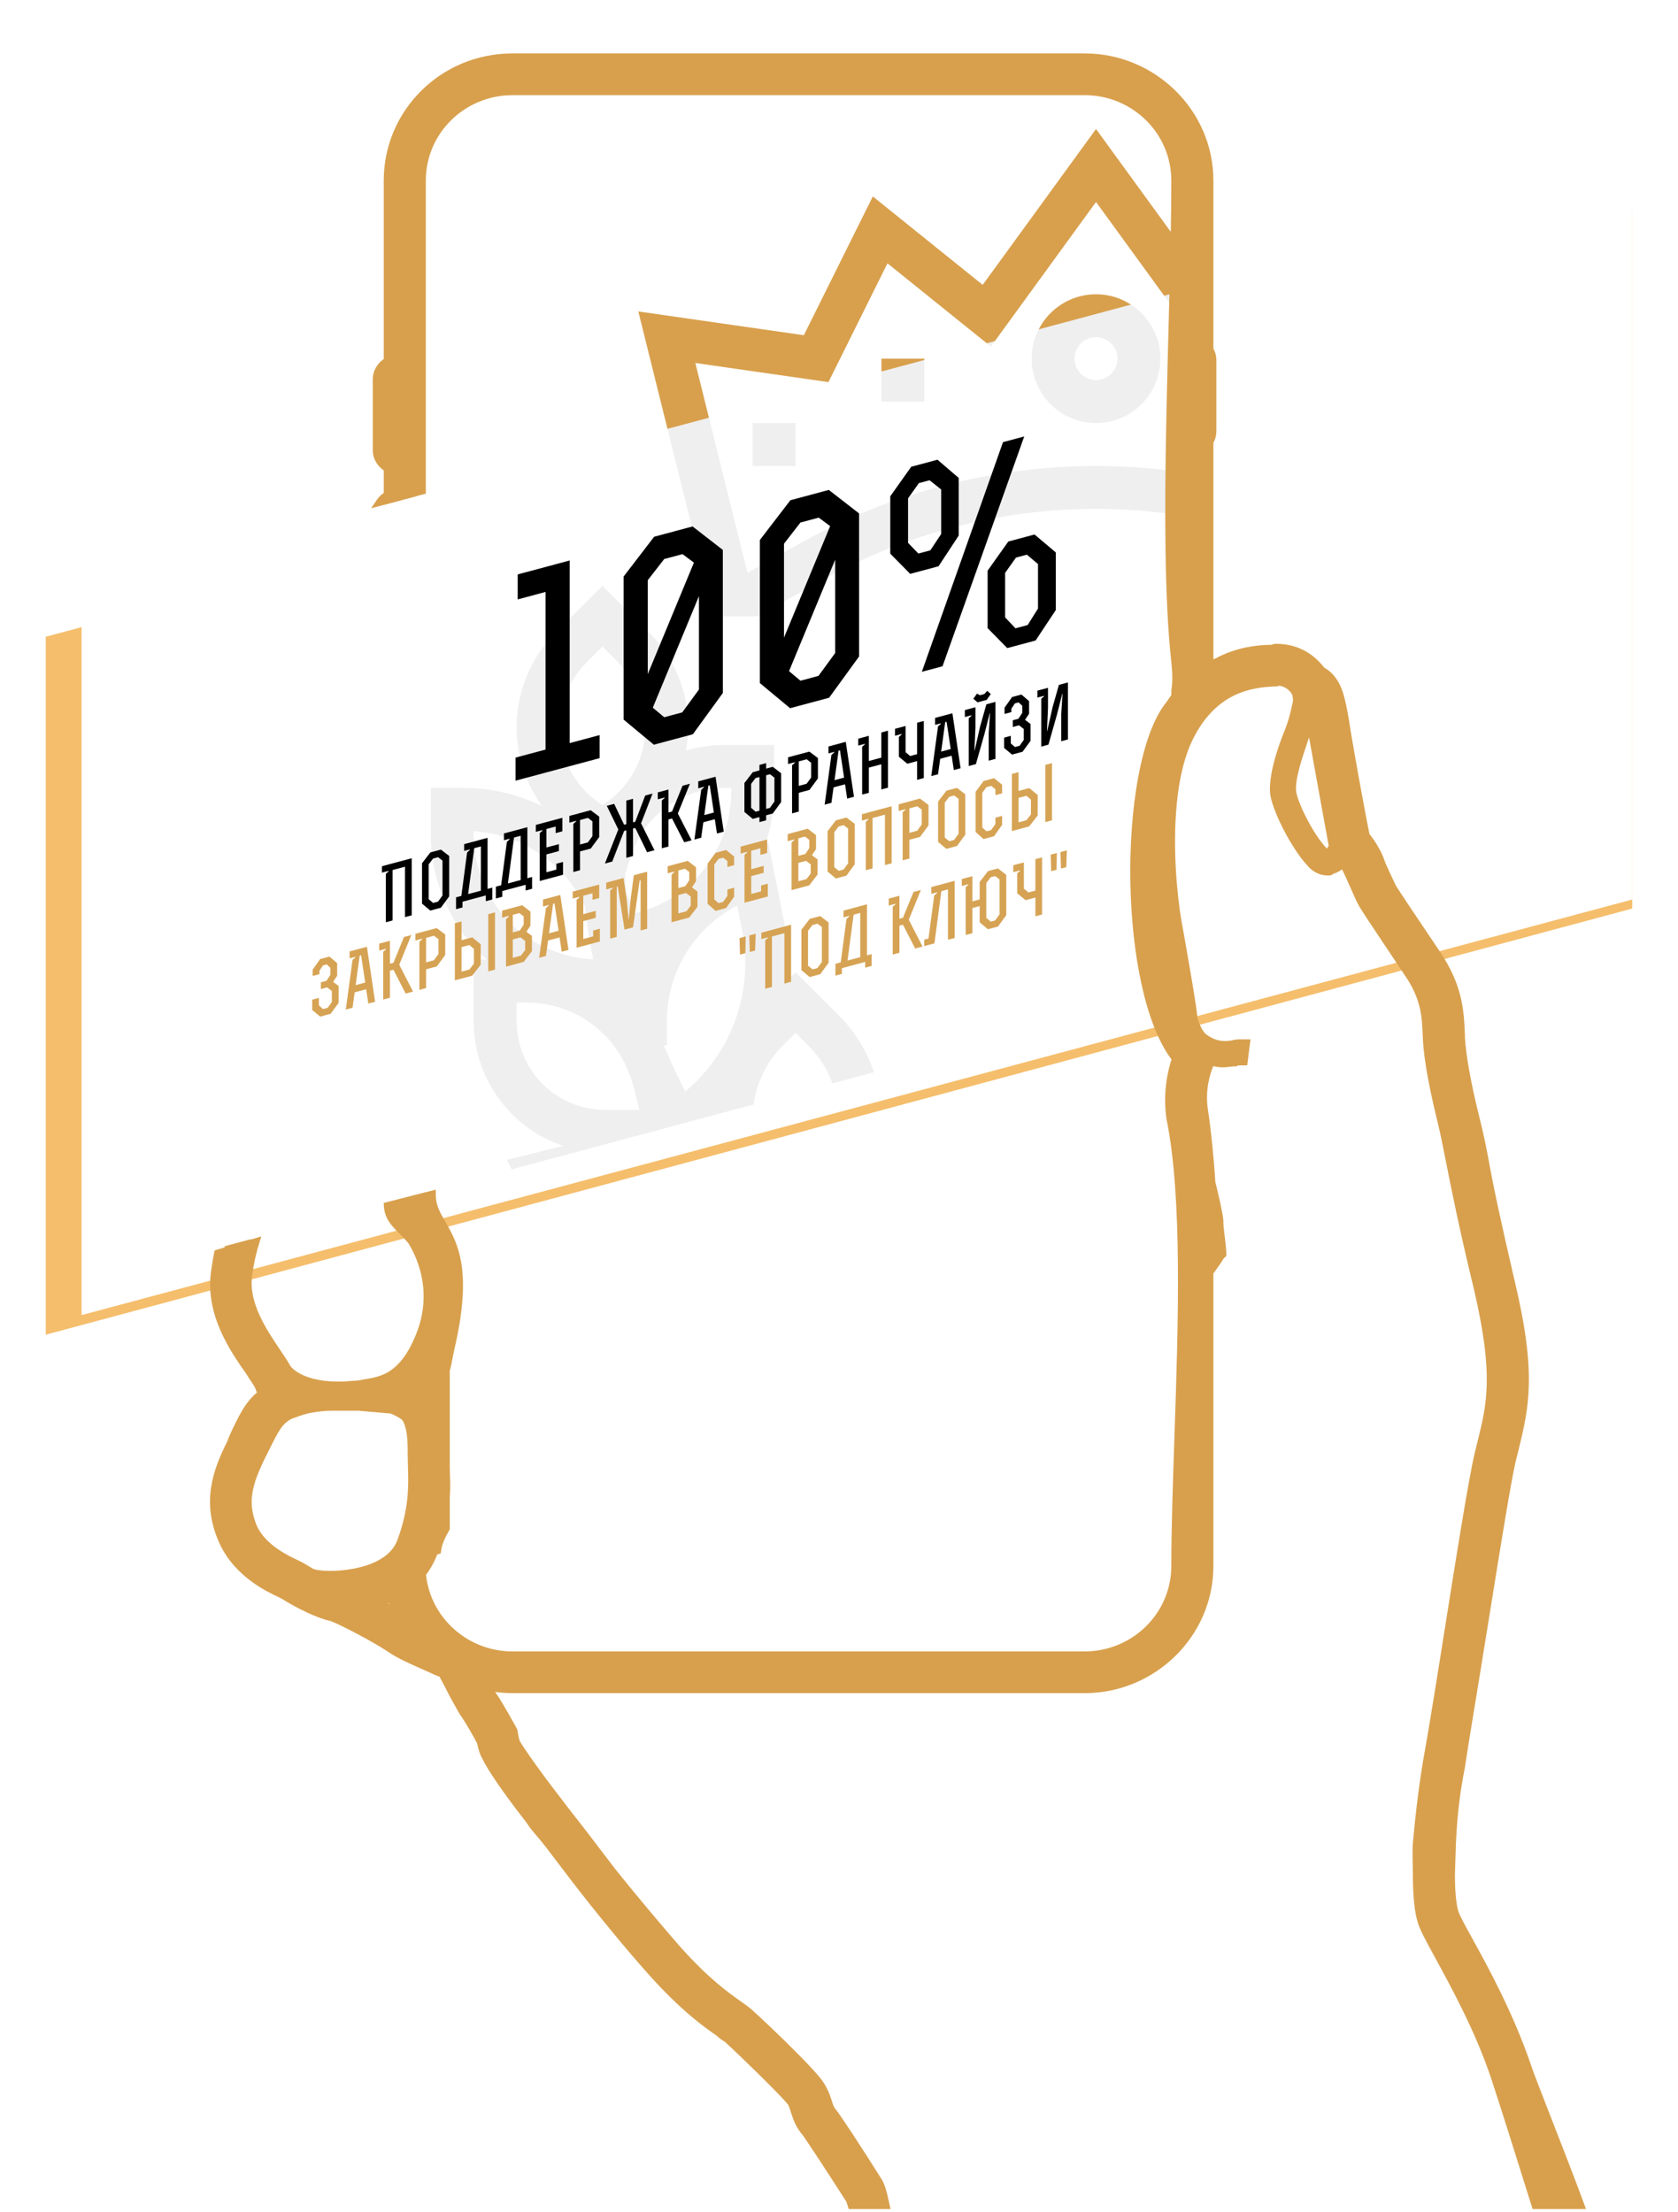 <svg width="220" height="290" viewBox="0 0 220 290" fill="none" xmlns="http://www.w3.org/2000/svg">
<path fill-rule="evenodd" clip-rule="evenodd" d="M6 83.469L213.998 27.611V119.1L6 174.958V83.469V83.469ZM34.5 92.1L33.031 92.494V104.559L34.5 104.165V98.431L35.275 98.223L37.956 103.239L39.571 102.806L36.551 97.155L39.2 90.841L37.585 91.273L35.275 96.754L34.5 96.962V92.1ZM43.432 95.472L42.398 92.713L41.493 90.178L39.894 90.606L42.672 97.744L41.348 102.33L42.898 101.914L46.839 88.745L45.289 89.161L44.336 92.178L43.464 95.464L43.431 95.472H43.432ZM49.714 100.088V89.412L52.444 88.681V99.357L53.913 98.963V86.882L48.244 88.4V100.482L49.714 100.088H49.714ZM57.806 97.92L59.696 91.47L60.81 86.956L60.858 86.943L60.616 91.353V97.167L62.086 96.773V84.709L60.099 85.241L58.727 89.937L57.531 95.248L57.483 95.261L57.709 90.129V85.881L56.239 86.275V98.34L57.806 97.92V97.92ZM72.019 94.112V93.046L73.472 92.656L75.297 90.229V84.108L73.472 82.772L72.019 83.161V81.999L70.549 82.393V83.555L69.08 83.949L67.255 86.263V92.384L69.08 93.834L70.549 93.44V94.506L72.019 94.112V94.112ZM72.019 91.592V84.615L72.859 84.39L73.828 85.1V90.058L72.843 91.372L72.019 91.592V91.592ZM69.693 85.239L70.549 85.009V91.986L69.709 92.211L68.724 91.425V86.466L69.693 85.238L69.693 85.239ZM81.419 79.48L77.623 80.498V92.611L79.093 92.217V88.243L81.434 87.616L83.292 85.164V80.82L81.419 79.48H81.419ZM79.093 86.773V81.573L80.821 81.11L81.806 81.834V84.978L80.805 86.315L79.093 86.773ZM84.6 90.741L86.086 90.343L86.554 87.067L89.074 86.392L89.542 89.417L91.028 89.018L89.235 77.385L86.393 78.147L84.6 90.741H84.6ZM88.864 84.979L86.765 85.542L87.653 79.285L87.96 79.202L88.864 84.979H88.864ZM94.097 88.196V82.866L96.826 82.135V87.465L98.296 87.071V75.006L96.826 75.4V80.73L94.097 81.461V76.131L92.627 76.525V88.59L94.097 88.196ZM100.622 86.448L109.521 84.063V71.982L108.051 72.376V83.068L105.806 83.669V72.977L104.336 73.371V84.063L102.092 84.665V73.989L100.622 74.383V86.448ZM113.413 83.021L115.302 76.57L116.417 72.056L116.465 72.044L116.223 76.454V82.268L117.693 81.874V69.809L115.706 70.341L114.333 75.037L113.138 80.349L113.09 80.362L113.316 75.23V70.982L111.846 71.376V83.441L113.413 83.021V83.021ZM121.504 75.118L122.878 74.751L123.911 75.492V77.801L122.99 79.017L121.973 79.29L121.068 78.563V76.964L119.598 77.358V79.538L121.343 80.928L123.636 80.313L125.397 77.984V74.415L124.186 73.544L125.073 72.24V69.575L123.394 68.2L121.343 68.75L119.695 71.016V72.341L121.181 71.942V71.232L121.956 70.088L122.78 69.867L123.587 70.587V72.057L122.732 73.304L121.504 73.632V75.118L121.504 75.118ZM130.21 72.221L129.176 69.462L128.271 66.926L126.672 67.355L129.45 74.491L128.126 79.078L129.677 78.662L133.617 65.493L132.067 65.909L131.114 68.926L130.242 72.212L130.21 72.221L130.21 72.221ZM37.31 112.907L38.78 112.513V110.688L37.019 109.319L34.725 109.933L32.965 112.246V120.742L34.71 122.229L37.019 121.61L38.78 119.184V117.278L37.31 117.688V119.028L36.373 120.313L35.356 120.586L34.435 119.799V112.434L35.339 111.239L36.389 110.958L37.31 111.664V112.907V112.907ZM42.446 113.356V109.432L45.934 108.497V107.027C43.98 107.551 42.93 107.833 40.976 108.356V120.469L46.16 119.08V117.61L42.446 118.606V114.826L45.369 114.043V112.573L42.446 113.357L42.446 113.356ZM49.407 118.21L50.876 117.816V107.027L53.024 106.452V105.127L47.274 106.668V107.992L49.406 107.421V118.21H49.407ZM56.157 116.401L58.047 109.951L59.162 105.437L59.21 105.424L58.968 109.834V115.648L60.438 115.254V103.19L58.451 103.722L57.078 108.418L55.883 113.729L55.834 113.742L56.061 108.61V104.362L54.591 104.756V116.821L56.157 116.401V116.401ZM71.598 101.83L69.773 100.495L67.463 101.113L65.638 103.427V111.971L67.447 113.424L69.773 112.801L71.598 110.374V101.83V101.83ZM69.143 111.516L68.077 111.802L67.092 111.017V103.636L68.061 102.407L69.159 102.112L70.128 102.822V110.203L69.143 111.516V111.516ZM73.779 99.566V111.679L78.899 110.308V108.903L75.248 109.88V99.172L73.779 99.567V99.566ZM81.935 108.024V98.899L83.712 98.423L84.665 99.105V106.34L83.712 107.548L81.935 108.024V108.024ZM80.465 109.888C81.741 109.546 83.033 109.2 84.326 108.853L86.134 106.544V98.113L84.326 96.788L80.465 97.823V109.888V109.888ZM88.412 107.759L92.288 106.72L94.097 104.426V101.196L92.885 100.325L93.774 99.021V96.065L91.965 94.725L88.411 95.677V107.759H88.412ZM89.898 100.496V96.781L91.351 96.392L92.288 97.078V98.838L91.432 100.085L89.898 100.496V100.496ZM89.898 101.982L91.577 101.532L92.611 102.272V104.21L91.674 105.398L89.898 105.874V101.982V101.982ZM102.269 93.612L100.444 92.275L98.135 92.894L96.31 95.208V103.752L98.119 105.205L100.444 104.582L102.269 102.155V93.612V93.612ZM99.815 103.297L98.748 103.583L97.763 102.797V95.416L98.732 94.188L99.83 93.894L100.8 94.603V101.984L99.815 103.297V103.297ZM107.842 98.062L110.62 89.694L109.069 90.11L108.084 93.135L107.115 96.545L106.162 93.699L105.177 91.153L103.593 91.577L106.371 98.455V102.945L107.841 102.552V98.062L107.842 98.062ZM33.127 140.61L37.003 139.572L38.812 137.279V134.048L37.6 133.177L38.489 131.873V128.917L36.68 127.577L33.126 128.529V140.61H33.127ZM34.612 133.348V129.634L36.066 129.244L37.003 129.93V131.69L36.147 132.937L34.612 133.348V133.348ZM34.612 134.834L36.292 134.384L37.326 135.125V137.062L36.389 138.251L34.612 138.726V134.835V134.834ZM40.233 138.706L41.719 138.308L42.187 135.033L44.706 134.358L45.175 137.382L46.66 136.984L44.868 125.351L42.026 126.113L40.233 138.706H40.233ZM44.497 132.945L42.398 133.507L43.286 127.25L43.593 127.167L44.497 132.945H44.497ZM49.698 125.542L51.183 125.144L52.169 125.869V128.884L51.167 130.237L49.698 130.63V125.543V125.542ZM49.698 132.1L50.973 131.758L52.863 135.322L54.478 134.889L52.331 130.829L53.639 129.074V124.875L51.781 123.499L48.228 124.451V136.564L49.698 136.17V132.1L49.698 132.1ZM55.948 134.495L59.824 133.457L61.633 131.163V127.933L60.421 127.062L61.31 125.758V122.802L59.501 121.462L55.947 122.414V134.495H55.948ZM57.434 127.233V123.518L58.887 123.129L59.824 123.815V125.575L58.968 126.821L57.434 127.233V127.233ZM57.434 128.719L59.113 128.269L60.147 129.009V130.947L59.21 132.135L57.434 132.611V128.719V128.719ZM65.38 125.249V121.325L68.869 120.39V118.92C66.914 119.444 65.864 119.725 63.91 120.248V132.362L69.095 130.973V129.503L65.38 130.498V126.719L68.303 125.936V124.466L65.38 125.249L65.38 125.249ZM71.97 119.574L73.455 119.176L74.441 119.901V122.916L73.439 124.269L71.97 124.662V119.574V119.574ZM71.97 126.132L73.246 125.79L75.135 129.353L76.75 128.921L74.603 124.86L75.911 123.105V118.906L74.053 117.53L70.5 118.482V130.596L71.97 130.202V126.132H71.97ZM79.335 124.223L77.881 124.613V126.826L79.658 128.223L81.967 127.604L83.744 125.255V121.992L79.415 120.115V118.435L80.304 117.245L81.321 116.973L82.226 117.683V118.943L83.68 118.553V116.696L81.951 115.35L79.69 115.956L77.962 118.228V121.264L82.306 123.136V125.058L81.353 126.315L80.288 126.601L79.335 125.855V124.224V124.223ZM87.41 126.065V120.735L90.14 120.004V125.333L91.609 124.939V112.875L90.14 113.269V118.599L87.41 119.33V114L85.94 114.394V126.459L87.41 126.065ZM99.83 112.304L98.005 110.967L95.695 111.586L93.871 113.9V122.444L95.679 123.897L98.005 123.274L99.83 120.847V112.304V112.304ZM97.375 121.989L96.309 122.275L95.324 121.489V114.108L96.293 112.879L97.391 112.585L98.36 113.295V120.676L97.375 121.989V121.989ZM105.822 109.018L102.027 110.035V122.148L103.497 121.754V117.781L105.838 117.153L107.696 114.702V110.357L105.823 109.018H105.822ZM103.497 116.311V111.111L105.225 110.648L106.21 111.372V114.516L105.208 115.853L103.497 116.311Z" fill="#F5BE6C"/>
<path fill-rule="evenodd" clip-rule="evenodd" d="M148.284 39.932C146.963 39.073 145.387 38.573 143.697 38.573C140.424 38.573 137.579 40.445 136.179 43.175L148.284 39.932ZM92.95 54.759L91.166 47.583L108.615 50.09L116.357 34.52L129.375 44.999L130.436 44.715L143.697 26.476L152.633 38.767L158.04 37.318V36.634L143.697 16.91L128.84 37.343L114.434 25.75L105.39 43.943L83.689 40.825L87.513 56.216L92.95 54.759ZM121.189 47.193V47.015H115.562V48.7L121.189 47.193Z" fill="#D8A04D"/>
<g filter="url(#filter0_d_1_14)">
<path fill-rule="evenodd" clip-rule="evenodd" d="M10.694 76.799L214 22.323V113.914L10.694 168.39V168.389V76.799Z" fill="white"/>
</g>
<path fill-rule="evenodd" clip-rule="evenodd" d="M114.582 140.554C113.662 137.775 112.101 135.228 109.97 133.097L104.309 127.441L103.232 128.519C103.445 125.949 103.313 123.353 102.8 120.786L100.718 110.372L100.404 110.528C101.109 108.353 101.496 106.071 101.496 103.768V97.656H94.997C93.274 97.656 91.581 97.915 89.949 98.377C90.123 97.388 90.242 96.38 90.242 95.356C90.242 90.646 88.409 86.219 85.079 82.89L78.988 76.798L72.895 82.89C69.565 86.219 67.734 90.646 67.734 95.356C67.734 99.124 68.938 102.716 71.082 105.678C67.925 104.145 64.442 103.284 60.921 103.284H56.479V109.395C56.479 115.19 58.831 120.868 62.931 124.968C63.221 125.257 63.537 125.519 63.842 125.792H62.107V133.891C62.107 138.492 63.898 142.816 67.151 146.068C69.063 147.98 71.349 149.369 73.84 150.205L66.462 152.047L67.079 153.282L98.802 144.782C99.193 141.875 100.517 139.189 102.626 137.077L104.309 135.397L105.991 137.079C107.411 138.499 108.474 140.18 109.137 142.013L114.582 140.554ZM143.697 55.455C148.351 55.455 152.138 51.668 152.138 47.015C152.138 44.051 150.602 41.438 148.284 39.932L136.181 43.175C135.59 44.328 135.256 45.633 135.256 47.015C135.256 51.668 139.043 55.455 143.697 55.455H143.697ZM143.697 44.201C145.25 44.201 146.511 45.461 146.511 47.015C146.511 48.567 145.25 49.828 143.697 49.828C142.144 49.828 140.883 48.567 140.883 47.015C140.883 45.461 142.144 44.201 143.697 44.201ZM99.348 80.776L107.749 76.08C118.719 69.948 131.151 66.708 143.697 66.708C148.521 66.708 153.326 67.189 158.041 68.126V62.395C153.319 61.526 148.516 61.081 143.697 61.081C130.191 61.081 116.813 64.567 105.004 71.168L98.004 75.085L92.951 54.759L87.514 56.216L93.617 80.776H99.348ZM129.376 44.999L129.915 45.433L130.438 44.714L129.376 44.999V44.999ZM152.633 38.767L157.478 45.43L158.041 44.978V37.318L152.633 38.767V38.767ZM98.681 61.081H104.309V55.455H98.681V61.081ZM115.562 52.642H121.19V47.192L115.562 48.7V52.642ZM97.282 121.892C98.129 126.111 97.728 130.447 96.13 134.44C94.777 137.826 92.609 140.751 89.85 143.079C89.099 141.649 88.416 140.194 87.765 138.725C87.56 138.183 87.306 137.661 87.053 137.143C87.04 137.111 87.032 137.077 87.019 137.047H87.427V133.867C87.427 132.476 87.596 131.084 87.938 129.723C89.129 124.964 92.298 120.958 96.647 118.704L97.282 121.892L97.282 121.892ZM87.846 105.451C89.969 104.032 92.441 103.284 94.997 103.284H95.868V103.767C95.868 108.083 94.118 112.309 91.066 115.362C88.889 117.54 86.109 119.04 83.129 119.73C82.847 118.815 82.53 117.917 82.141 117.049C82.062 116.209 82.009 115.362 81.961 114.514L82.766 112.101C83.669 109.393 85.473 107.028 87.846 105.451V105.451ZM83.463 125.406C83.458 125.42 83.45 125.434 83.446 125.442C83.444 125.434 83.441 125.42 83.441 125.409C83.45 125.409 83.455 125.406 83.464 125.406H83.463ZM76.875 86.868L78.988 84.753L81.099 86.868C83.334 89.101 84.615 92.196 84.615 95.356C84.615 99.377 82.618 103.112 79.272 105.343L78.988 105.532L78.704 105.343C75.357 103.11 73.36 99.375 73.36 95.356C73.36 92.196 74.641 89.1 76.875 86.868H76.875ZM66.908 120.989C63.856 117.936 62.107 113.711 62.107 109.395V108.954C65.487 109.183 68.78 110.402 71.494 112.436C73.715 114.099 75.459 116.29 76.681 118.754C76.935 121.112 77.302 123.444 77.774 125.754C73.716 125.568 69.791 123.869 66.908 120.989V120.989ZM71.129 142.091C68.971 139.93 67.734 136.944 67.734 133.891V131.42H69.019C72.882 131.42 76.512 132.921 79.243 135.653C80.296 136.706 81.152 137.92 81.831 139.232C82.057 139.78 82.322 140.315 82.558 140.861C82.739 141.355 82.918 141.854 83.045 142.369L83.823 145.486H79.329C76.275 145.486 73.287 144.247 71.129 142.091V142.091Z" fill="#666666" fill-opacity="0.102"/>
<path fill-rule="evenodd" clip-rule="evenodd" d="M157.897 164.778C157.897 158.586 157.897 158.586 157.897 158.586C158.028 159.232 158.159 159.747 158.159 160.006C158.29 161.167 158.421 163.231 158.551 163.875C158.42 164.006 158.159 164.392 157.897 164.778V164.778ZM201.805 288.383C199.89 282.255 197.84 275.762 196.634 272.097C193.494 262.682 187.735 254.039 187.081 251.846C186.689 250.815 186.427 248.75 186.427 245.783C186.427 245.783 186.427 245.783 186.427 241.656C186.689 238.69 187.081 235.078 187.735 231.079C189.699 220.244 193.101 196.638 194.541 190.576C195.98 184.643 197.289 181.161 194.41 168.777C191.4 156.394 190.615 150.847 189.699 147.107C188.783 143.366 187.866 139.11 187.735 136.142C187.604 133.176 187.604 130.724 185.118 127.114C182.631 123.373 179.752 119.116 179.228 118.213C178.706 117.31 177.396 114.086 176.873 113.182C176.743 112.666 176.349 112.28 176.088 111.892C175.826 112.537 175.171 113.312 174.255 113.441C174.125 113.569 174.125 113.569 173.994 113.569C173.471 113.569 172.816 113.312 172.293 112.666C170.461 110.732 168.105 106.217 167.712 104.024C167.451 101.702 168.89 97.703 169.544 96.156C170.329 94.221 170.591 92.415 170.722 91.899C170.722 91.383 170.591 90.996 170.591 90.738C170.329 90.222 169.544 88.675 167.32 88.675C167.189 88.675 167.189 88.675 167.058 88.803C164.178 88.932 158.42 89.448 155.017 97.058C151.746 104.54 152.923 117.051 153.971 122.212C154.887 127.5 155.671 131.885 155.803 133.433C156.064 134.723 156.588 135.626 157.111 136.271C159.075 137.948 160.645 137.69 161.692 137.561C162.084 137.433 162.346 137.433 162.608 137.433C162.608 137.433 162.608 137.433 162.478 138.464C162.346 138.464 162.084 138.464 161.823 138.593C161.43 138.593 160.907 138.721 160.383 138.721C159.729 138.721 158.944 138.593 158.028 138.076C158.028 138.464 158.028 138.85 158.028 139.109C157.897 139.625 156.588 142.204 157.243 145.945C157.635 148.525 158.028 152.652 158.159 155.103C158.42 156.136 159.075 158.843 159.206 160.005C159.336 161.294 159.598 164.004 159.598 164.004C159.598 164.004 159.598 164.004 159.598 164.132C159.598 164.132 159.598 164.132 159.467 164.26C159.467 164.391 158.682 165.422 157.897 166.583C157.897 166.583 157.897 166.583 157.897 205.279C157.897 213.793 150.829 220.758 142.192 220.758C142.192 220.758 142.192 220.758 67.203 220.758C65.633 220.758 64.062 220.5 62.623 220.113C63.278 221.274 63.8 222.306 64.192 222.822C64.978 223.983 66.68 227.078 66.68 227.078C66.68 227.078 66.811 228.111 67.072 228.756C67.466 229.4 69.035 231.852 72.438 236.237C73.484 237.656 75.055 239.59 76.626 241.655C76.626 241.655 76.626 241.655 79.766 245.782C82.776 249.523 85.918 253.263 88.404 256.101C93.507 261.777 96.518 263.195 97.827 264.357C99.135 265.517 105.941 271.967 106.987 273.644C108.035 275.321 107.904 276.353 108.558 277.126C109.213 277.901 112.485 282.931 114.578 286.286C114.837 286.701 115.07 287.44 115.28 288.382H112.136C112.08 288.205 112.021 288.062 111.961 287.961C109.474 284.092 106.595 279.706 106.202 279.191C105.417 278.287 105.155 277.514 104.893 276.739C104.763 276.353 104.632 275.837 104.371 275.321C103.585 274.16 97.564 268.355 95.732 266.678C95.471 266.55 95.078 266.291 94.686 265.904C92.984 264.743 90.105 262.68 86.048 258.165C83.038 254.812 79.112 250.039 75.84 245.782C75.84 245.782 75.84 245.782 72.7 241.655C71.914 240.624 71.129 239.72 70.475 238.946C70.475 238.946 70.475 238.946 69.951 238.172C66.418 233.657 64.716 230.949 64.324 230.046C63.93 229.4 63.8 228.627 63.669 228.111C63.146 227.079 62.099 225.273 61.575 224.499C61.182 223.983 60.79 223.209 60.004 221.79C59.612 221.017 58.827 219.468 58.434 218.824C58.042 218.696 57.388 218.437 56.864 218.179C55.163 217.405 52.938 216.502 51.629 215.599C49.535 214.179 44.824 211.73 43.646 211.342C41.683 210.956 38.412 209.149 37.495 208.504C37.495 208.504 37.364 208.504 37.233 208.375C35.532 207.602 31.737 205.796 29.905 201.926C27.549 196.896 29.119 192.897 30.951 189.285C31.083 188.77 31.344 188.382 31.475 187.996C32.652 185.544 33.437 183.996 35.27 182.836C35.009 182.449 34.746 182.062 34.615 181.675C34.485 181.159 33.83 180.385 33.307 179.482C31.213 176.515 28.072 172.001 28.858 166.712C29.027 165.474 29.236 164.361 29.472 163.357L32.905 162.438C32.496 163.706 32.13 165.244 31.867 167.1C31.213 172.258 35.531 176.903 37.103 179.74C37.103 179.74 39.196 182.836 46.262 182.19C46.917 182.19 47.572 182.062 48.226 181.934C49.011 181.804 49.666 181.675 50.32 181.417C52.152 180.773 53.985 179.225 55.424 175.871C57.911 170.324 56.34 165.422 54.769 162.713C54.769 162.584 54.639 162.456 54.639 162.456C53.199 160.52 51.498 159.876 51.498 157.682V157.455L55.948 156.262V156.65C55.948 161.647 61.877 161.726 58.434 176.515C58.172 177.676 58.042 178.707 57.779 179.481C57.779 179.481 57.779 179.481 57.779 189.672C57.779 190.058 57.779 190.446 57.779 190.833C57.779 191.22 57.779 191.736 57.779 192.252C57.779 193.283 57.911 194.703 57.779 196.25V200.166C57.306 200.995 56.88 201.896 56.736 202.699L56.733 202.7C56.733 202.7 56.733 202.7 56.733 201.668C56.602 202.184 56.34 202.829 56.209 203.344C55.816 204.377 55.293 205.279 54.639 206.054C55.031 212.503 60.527 217.662 67.202 217.662C67.202 217.662 67.202 217.662 142.191 217.662C149.127 217.662 154.754 212.116 154.754 205.279C154.754 188.14 157.095 161.221 154.1 146.461C153.577 142.72 154.493 139.881 154.885 138.721C154.885 138.592 154.885 138.592 154.885 138.592C147.724 130.137 147.683 100.155 153.889 92.732C154.163 92.315 154.448 91.913 154.754 91.511V90.575C154.933 89.543 154.92 88.235 154.754 86.732V23.663C154.754 16.826 149.127 11.28 142.191 11.28C142.191 11.28 142.191 11.28 67.202 11.28C60.266 11.28 54.639 16.826 54.639 23.663V65.022L50.408 66.155C50.674 65.767 51.066 65.468 51.498 65.326C51.498 65.326 51.498 65.326 51.498 60.941C50.712 60.683 50.058 59.908 50.058 59.006C50.058 59.006 50.058 59.006 50.058 49.719C50.058 48.816 50.712 48.042 51.498 47.784C51.498 47.784 51.498 47.784 51.498 23.663C51.498 15.15 58.434 8.184 67.202 8.184C67.202 8.184 67.202 8.184 142.191 8.184C150.828 8.184 157.896 15.15 157.896 23.663C157.896 23.663 157.896 23.663 157.896 46.107C158.158 46.365 158.288 46.752 158.288 47.267C158.288 47.267 158.288 47.267 158.288 56.426C158.288 56.943 158.157 57.329 157.896 57.717C157.896 57.717 157.896 57.717 157.896 88.545C158.55 88.029 159.205 87.642 159.858 87.383C162.476 85.965 164.963 85.707 166.925 85.707C167.057 85.707 167.188 85.578 167.319 85.578C170.066 85.578 171.768 86.996 172.815 88.415C173.076 88.545 173.469 88.802 173.731 89.061C174.778 90.092 175.17 91.511 175.694 94.608C175.956 96.542 177.788 106.732 178.442 109.827C178.835 110.344 179.359 110.988 179.751 111.763C180.013 112.149 180.275 112.795 180.536 113.569C180.929 114.472 181.714 116.149 181.976 116.664C182.368 117.31 184.593 120.663 187.734 125.308C190.614 129.563 190.744 132.659 190.876 135.626C190.876 135.626 190.876 135.626 190.876 136.013C191.006 138.206 191.53 141.56 192.708 146.332C193.1 147.88 193.493 149.557 193.885 151.62C194.54 155.361 195.587 160.263 197.419 168.132C200.298 180.127 199.251 184.384 197.942 189.801C197.811 190.317 197.681 190.833 197.55 191.349C196.765 194.833 195.194 204.893 193.624 214.567C192.576 221.146 191.53 227.208 190.876 231.594C190.09 235.463 189.828 238.817 189.698 241.655C189.698 241.655 189.698 241.655 189.566 245.782C189.566 248.491 189.828 250.168 190.09 250.942C190.221 251.458 191.137 253.134 191.922 254.554C194.147 258.552 197.419 264.614 199.644 271.193C200.282 273.108 204.228 282.954 206.234 288.382H201.804L201.805 288.383ZM53.332 213.02C52.154 212.246 49.929 210.957 47.836 209.925C49.144 209.667 50.583 209.15 51.761 208.376C52.154 210.182 52.809 211.731 53.724 213.278C53.593 213.149 53.463 213.02 53.332 213.02L53.332 213.02ZM40.507 206.701C39.852 206.312 39.459 206.055 39.197 205.926C38.674 205.539 34.356 204.12 32.654 200.637C31.084 197.026 31.869 194.316 33.7 190.576C35.532 186.965 35.926 185.804 37.758 184.901C38.804 184.513 39.852 184.127 40.767 183.997C41.553 183.869 42.469 183.74 43.516 183.74C44.564 183.74 45.741 183.74 46.919 183.74C47.049 183.74 47.049 183.74 47.049 183.74C51.499 184.127 51.499 184.127 51.499 184.127C52.154 184.385 52.939 184.772 53.593 185.288C54.64 186.706 54.64 188.899 54.64 190.835C54.64 193.672 55.164 197.026 53.2 202.314C51.237 207.604 41.945 207.474 40.507 206.701V206.701ZM56.734 182.45C56.734 184.513 56.734 184.513 56.734 184.513C56.472 184.127 56.211 183.739 55.949 183.352C56.21 183.095 56.472 182.837 56.734 182.45ZM171.77 91.513C172.031 92.028 172.293 93.06 172.555 95.124C172.947 97.316 175.041 108.926 175.434 110.989C175.303 111.377 174.78 112.409 174.125 112.538C173.732 112.538 173.471 112.409 173.078 112.021C171.115 109.958 169.021 105.702 168.76 103.895C168.498 101.703 170.068 97.704 170.461 96.415C171.378 94.351 171.639 92.416 171.639 91.899C171.77 91.77 171.77 91.641 171.77 91.513H171.77Z" fill="#D8A04D"/>
<path d="M156.71 161.099V151.624L156.601 150.492C156.447 148.951 156.261 147.382 156.069 146.122C155.468 142.643 156.411 140.091 156.793 139.062L156.84 138.925V137.57C156.676 137.448 156.511 137.317 156.342 137.172L156.262 137.104L156.193 137.019C155.885 136.639 155.572 136.176 155.297 135.615C155.027 135.065 154.796 134.419 154.643 133.666L154.62 133.532C154.511 132.24 153.916 128.825 153.173 124.549L152.802 122.413C152.175 119.293 151.502 113.588 151.739 107.881C151.907 103.851 152.528 99.797 153.931 96.586L153.936 96.577C155.771 92.473 158.273 90.265 160.709 89.064C162.922 87.974 165.041 87.731 166.568 87.643C166.768 87.488 166.898 87.488 167.32 87.488C168.885 87.488 169.911 88.062 170.581 88.702V87.807C170.43 87.694 170.27 87.587 170.102 87.488C169.414 87.081 168.563 86.801 167.512 86.771C167.357 86.84 167.181 86.897 166.926 86.897C165.997 86.897 164.955 86.956 163.87 87.175C162.787 87.394 161.623 87.778 160.421 88.429L160.296 88.489C160.021 88.598 159.748 88.733 159.48 88.891C159.187 89.064 158.902 89.26 158.63 89.475L156.709 90.992V57.357L156.913 57.055C157.039 56.87 157.101 56.681 157.101 56.428V47.269C157.101 47.137 157.09 47.038 157.068 46.973L157.067 46.953L156.709 46.6V23.664C156.709 19.737 155.079 16.166 152.453 13.578C149.822 10.984 146.189 9.374 142.192 9.374H67.203C63.158 9.374 59.538 10.972 56.926 13.547C54.299 16.136 52.687 19.719 52.687 23.665V48.643L51.865 48.913C51.693 48.97 51.53 49.09 51.412 49.249C51.311 49.385 51.248 49.548 51.248 49.721V59.008C51.248 59.18 51.311 59.344 51.412 59.48C51.529 59.638 51.692 59.758 51.865 59.815L52.687 60.085V64.319L53.452 64.115V23.664C53.452 19.918 54.996 16.523 57.49 14.065C59.979 11.612 63.415 10.094 67.203 10.094H142.193C145.981 10.094 149.417 11.613 151.906 14.065C154.4 16.523 155.944 19.918 155.944 23.664V86.692C156.029 87.479 156.073 88.208 156.073 88.867C156.073 89.51 156.031 90.111 155.944 90.661V91.903C155.574 92.39 155.169 93.048 154.8 93.495C151.811 97.071 150.366 106.454 150.571 115.904C150.767 124.934 152.477 133.915 155.792 137.829L156.075 138.164V138.906L156.01 139.099C155.826 139.646 155.517 140.588 155.32 141.811C155.124 143.034 155.033 144.561 155.275 146.3C156.113 150.463 156.535 155.551 156.709 161.099L156.71 161.099ZM200.673 288.736C199.527 285.069 198.43 281.576 197.607 278.983C196.867 276.652 196.148 274.416 195.507 272.468C193.483 266.386 190.315 260.581 188.201 256.708C187.059 254.616 186.21 253.062 185.949 252.202C185.724 251.582 185.539 250.695 185.418 249.565C185.304 248.511 185.239 247.243 185.239 245.783C185.239 244.507 185.135 242.774 185.244 241.554C185.375 240.073 185.54 238.419 185.755 236.615C185.966 234.859 186.23 232.945 186.566 230.889L186.571 230.87C187.383 226.389 188.454 219.64 189.527 212.87C191.034 203.372 192.548 193.829 193.385 190.302L193.687 189.088C194.952 183.993 195.871 180.292 193.255 169.042C191.309 161.027 190.297 155.922 189.58 152.295C189.172 150.235 188.857 148.644 188.549 147.385C188.085 145.488 187.62 143.464 187.259 141.553C186.89 139.605 186.621 137.743 186.553 136.194L186.536 135.816C186.426 133.197 186.329 130.96 184.145 127.787L181.942 124.486C180.163 121.825 178.589 119.471 178.204 118.807C177.925 118.325 177.447 117.25 176.971 116.177C176.587 115.312 176.202 114.446 175.95 113.961C175.627 114.209 175.254 114.409 174.835 114.527C174.579 114.758 174.476 114.758 173.994 114.758C173.536 114.758 173.024 114.641 172.526 114.378C172.14 114.172 171.755 113.871 171.412 113.46C170.438 112.423 169.345 110.751 168.446 109.054C167.516 107.298 166.769 105.466 166.549 104.233L166.534 104.154C166.413 103.08 166.593 101.752 166.898 100.442C167.33 98.582 168.035 96.692 168.448 95.712C169.033 94.263 169.31 92.892 169.461 92.145L169.533 91.797C169.524 91.628 169.496 91.466 169.472 91.33L169.431 91.078C169.2 90.674 168.701 90 167.651 89.882L167.564 89.966L167.11 89.987C165.776 90.047 163.775 90.195 161.759 91.189C159.749 92.179 157.67 94.034 156.104 97.533C154.83 100.447 154.263 104.206 154.106 107.974C153.877 113.497 154.526 118.998 155.132 121.981L155.512 124.149C156.259 128.449 156.858 131.891 156.983 133.294C157.091 133.79 157.246 134.214 157.422 134.576C157.585 134.908 157.773 135.195 157.963 135.44C159.428 136.649 160.629 136.499 161.451 136.396C161.68 136.33 161.883 136.292 162.07 136.272C162.303 136.247 162.457 136.246 162.609 136.246H163.951L163.521 139.653L162.348 139.657L162.094 139.783H161.824C161.689 139.783 161.528 139.804 161.358 139.826C161.047 139.866 160.711 139.911 160.384 139.911C159.992 139.911 159.554 139.872 159.064 139.755L159.013 139.883C158.697 140.735 157.908 142.863 158.412 145.742L158.417 145.77C158.602 146.988 158.793 148.611 158.958 150.26C159.127 151.951 159.265 153.643 159.336 154.919C159.501 155.575 159.788 156.758 160.023 157.857C160.187 158.631 160.328 159.372 160.385 159.877C160.385 161.377 160.786 163.027 160.786 164.627L160.415 164.993C160.248 165.295 160.005 165.638 159.721 166.04L159.086 166.949V205.282C159.086 209.866 157.182 214.035 154.115 217.058C151.053 220.075 146.833 221.948 142.193 221.948H67.204C66.449 221.948 65.682 221.89 64.92 221.788C65.001 221.92 65.073 222.029 65.135 222.11L65.172 222.161C66.034 223.434 67.711 226.493 67.716 226.501L67.809 226.667L67.846 226.849C67.846 226.851 67.996 227.804 68.146 228.24C68.422 228.685 69.083 229.708 70.282 231.379C71.062 232.474 72.081 233.846 73.376 235.515L73.395 235.539C73.978 236.33 74.68 237.226 75.449 238.208C76.09 239.026 76.779 239.905 77.566 240.94L80.701 245.055C82.142 246.847 83.637 248.666 85.089 250.399C86.626 252.235 88.06 253.912 89.285 255.311C93.011 259.453 95.587 261.269 97.183 262.394C97.76 262.8 98.218 263.123 98.612 263.473C99.437 264.204 102.392 266.984 104.754 269.38C106.255 270.9 107.547 272.301 107.995 273.02C108.629 274.035 108.879 274.82 109.084 275.466C109.204 275.857 109.305 276.175 109.464 276.363C109.792 276.751 110.702 278.088 111.793 279.749C113.053 281.667 114.511 283.939 115.586 285.662C115.768 285.954 115.932 286.328 116.076 286.768C116.198 287.136 116.319 287.598 116.437 288.129L116.759 289.572H111.275L111.01 288.746L110.949 288.58C109.596 286.474 108.271 284.435 107.3 282.955C106.258 281.375 105.477 280.203 105.278 279.933C104.822 279.403 104.515 278.91 104.285 278.439C104.061 277.979 103.916 277.55 103.771 277.122L103.669 276.801C103.583 276.527 103.483 276.206 103.345 275.919C103.005 275.465 101.911 274.329 100.602 273.019C98.6 271.016 96.168 268.689 95.049 267.657C94.881 267.564 94.694 267.445 94.502 267.304C94.322 267.171 94.13 267.012 93.939 266.83C93.086 266.247 91.945 265.436 90.487 264.195C88.998 262.928 87.219 261.243 85.168 258.961C83.695 257.32 81.964 255.293 80.177 253.124C78.378 250.941 76.552 248.65 74.904 246.508L71.76 242.376C71.122 241.539 70.47 240.771 69.895 240.094C69.502 239.631 69.327 239.367 68.969 238.837C67.437 236.877 66.249 235.257 65.363 233.978C64.216 232.323 63.544 231.188 63.273 230.598C62.875 229.917 62.712 229.219 62.583 228.666L62.555 228.534C62.307 228.051 61.953 227.417 61.6 226.806C61.227 226.163 60.85 225.544 60.593 225.165C60.254 224.706 59.935 224.124 59.436 223.213C59.273 222.918 59.094 222.615 58.944 222.315C58.618 221.676 58.026 220.508 57.628 219.796L57.195 219.625C56.905 219.506 56.604 219.373 56.341 219.244L55.296 218.78C53.776 218.106 52.103 217.366 50.957 216.576C50.011 215.934 48.485 215.06 47.013 214.276C45.44 213.437 43.956 212.71 43.343 212.493C42.453 212.307 41.369 211.887 40.331 211.409C38.959 210.776 37.63 210.019 36.972 209.584C36.861 209.541 36.741 209.483 36.622 209.402C35.721 208.99 34.337 208.321 32.914 207.265C31.392 206.136 29.848 204.575 28.835 202.434C27.544 199.673 27.33 197.189 27.69 194.895C28.036 192.694 28.901 190.726 29.837 188.869C29.939 188.518 30.074 188.235 30.199 187.971C30.264 187.829 30.327 187.697 30.354 187.618L30.409 187.489C31.023 186.209 31.538 185.163 32.15 184.266C32.596 183.612 33.089 183.041 33.693 182.53C33.617 182.379 33.55 182.223 33.494 182.058L33.467 181.97C33.435 181.843 33.209 181.508 32.948 181.119C32.743 180.814 32.52 180.483 32.315 180.132C31.243 178.614 29.91 176.701 28.918 174.444C27.892 172.105 27.256 169.441 27.686 166.543C27.773 165.921 27.87 165.317 27.977 164.737C28.09 164.121 28.205 163.575 28.318 163.091L28.138 163.912L34.268 162.075L34.034 162.803C33.83 163.436 33.638 164.136 33.466 164.906C33.309 165.611 33.166 166.396 33.043 167.265C32.598 170.821 34.946 174.305 36.712 176.925C37.24 177.708 37.721 178.422 38.104 179.104C38.334 179.402 40.213 181.558 46.157 181.015L46.261 181.005C46.534 181.005 46.805 180.978 47.075 180.939C47.362 180.898 47.681 180.835 48.001 180.772L48.038 180.768C48.387 180.711 48.717 180.65 49.055 180.571C49.34 180.504 49.613 180.423 49.885 180.315L49.932 180.302C50.685 180.038 51.446 179.58 52.172 178.837C52.943 178.05 53.678 176.941 54.335 175.41L54.344 175.391C55.319 173.217 55.617 171.153 55.525 169.31C55.402 166.829 54.573 164.738 53.745 163.31L53.582 163.029C53.198 162.532 52.779 162.114 52.392 161.729C51.25 160.592 50.311 159.658 50.311 157.686L57.138 155.947V156.654C57.138 157.986 57.705 158.968 58.357 160.096C59.968 162.882 62.007 166.413 59.591 176.788C59.507 177.157 59.426 177.575 59.351 177.967C59.232 178.588 59.124 179.152 58.969 179.662V192.256C58.969 192.671 58.979 192.957 58.99 193.262C59.021 194.157 59.057 195.199 58.969 196.29V200.476L58.811 200.755C58.596 201.131 58.391 201.524 58.227 201.91C58.073 202.269 57.956 202.612 57.903 202.912L57.772 203.642L57.319 203.771C57.104 204.34 56.846 204.881 56.549 205.394C56.339 205.758 56.109 206.103 55.859 206.431C56.139 209.17 57.444 211.63 59.391 213.429C61.434 215.317 64.185 216.478 67.204 216.478H142.193C145.34 216.478 148.187 215.222 150.245 213.194C152.297 211.171 153.568 208.373 153.568 205.283C153.568 200.428 153.767 194.568 153.976 188.417C154.479 173.591 155.041 157.044 152.942 146.696L152.928 146.627C152.649 144.626 152.755 142.861 152.983 141.441C153.156 140.366 153.397 139.497 153.593 138.873C150.168 134.327 148.405 125.114 148.205 115.952C147.99 106.059 149.607 96.101 152.928 92.042L153.342 91.439L153.568 91.128V90.489L153.587 90.379C153.662 89.948 153.697 89.44 153.697 88.868C153.697 88.245 153.656 87.573 153.578 86.865C151.781 70.588 153.568 41.345 153.568 23.666C153.568 20.576 152.298 17.779 150.245 15.756C148.187 13.728 145.34 12.472 142.193 12.472H67.204C64.057 12.472 61.21 13.728 59.152 15.756C57.099 17.779 55.829 20.576 55.829 23.666V64.707L48.651 66.631L49.431 65.491C49.632 65.197 49.887 64.931 50.178 64.71L50.311 64.614V61.663C50.006 61.454 49.733 61.192 49.51 60.893C49.117 60.364 48.871 59.712 48.871 59.01V49.723C48.871 49.02 49.116 48.368 49.51 47.84C49.733 47.54 50.006 47.278 50.311 47.069V23.666C50.311 19.067 52.194 14.884 55.265 11.859C58.307 8.861 62.514 7 67.203 7H142.193C146.832 7 151.054 8.873 154.115 11.89C157.182 14.912 159.086 19.082 159.086 23.666V45.72C159.178 45.872 159.254 46.037 159.314 46.215C159.424 46.535 159.478 46.889 159.478 47.271V56.43C159.478 57.062 159.347 57.566 159.086 58.049V86.426L159.376 86.302C160.765 85.56 162.128 85.116 163.408 84.857C164.624 84.611 165.738 84.533 166.72 84.523C166.876 84.453 167.051 84.394 167.32 84.394C168.927 84.394 170.241 84.816 171.309 85.448C172.271 86.016 173.023 86.753 173.608 87.501C173.734 87.576 173.866 87.66 173.993 87.749C174.187 87.886 174.388 88.048 174.562 88.22C175.225 88.872 175.675 89.629 176.032 90.683C176.351 91.622 176.593 92.806 176.865 94.417L176.87 94.454C177.005 95.446 177.544 98.566 178.124 101.783C178.649 104.691 179.214 107.711 179.55 109.334C179.943 109.845 180.412 110.459 180.789 111.19C180.948 111.44 181.097 111.733 181.236 112.06C181.377 112.391 181.515 112.762 181.649 113.157C181.803 113.509 182.064 114.078 182.336 114.662C182.623 115.285 182.895 115.857 183.027 116.118C183.251 116.478 183.939 117.522 184.979 119.084C185.894 120.457 187.162 122.344 188.719 124.648C191.772 129.16 191.92 132.425 192.058 135.548C192.07 135.703 192.065 135.86 192.065 136.016C192.133 137.117 192.308 138.537 192.624 140.317C192.914 141.95 193.318 143.854 193.858 146.048C194.048 146.793 194.245 147.6 194.453 148.526C194.653 149.416 194.853 150.367 195.05 151.405L195.055 151.419C195.383 153.291 195.806 155.44 196.372 158.085C196.937 160.726 197.655 163.912 198.575 167.865C201.506 180.095 200.446 184.484 199.107 190.03L198.701 191.64C198.064 194.477 196.907 201.653 195.656 209.417L194.794 214.756C194.335 217.641 193.908 220.235 193.509 222.655C192.954 226.035 192.451 229.084 192.05 231.769L192.036 231.829C191.655 233.709 191.398 235.483 191.22 237.14C191.042 238.801 190.945 240.323 190.881 241.709L190.751 245.785C190.755 246.993 190.805 247.963 190.882 248.72C190.971 249.606 191.094 250.211 191.214 250.565L191.242 250.653C191.282 250.81 191.509 251.276 191.815 251.865C192.176 252.559 192.588 253.309 192.962 253.986C194.085 256.008 195.473 258.548 196.851 261.394C198.244 264.27 199.639 267.478 200.768 270.816V270.826C201.065 271.717 202.204 274.638 203.513 277.998C204.853 281.438 206.373 285.337 207.348 287.977L207.938 289.573H200.934L200.673 288.738V288.736ZM199.862 278.268C200.855 281.398 201.816 284.447 202.676 287.195H204.525C203.559 284.636 202.373 281.593 201.304 278.85C200 275.503 198.866 272.595 198.525 271.574C197.427 268.337 196.071 265.22 194.717 262.423C193.348 259.596 191.988 257.107 190.888 255.131L190.884 255.126C190.474 254.385 190.034 253.585 189.709 252.959C189.338 252.244 189.046 251.622 188.948 251.261C188.788 250.764 188.631 249.997 188.526 248.951C188.437 248.081 188.38 247.023 188.38 245.784C188.516 244.779 188.516 242.684 188.516 241.606C188.582 240.156 188.683 238.578 188.864 236.888C189.044 235.209 189.308 233.389 189.705 231.424C190.064 229.004 190.59 225.81 191.172 222.273C191.591 219.726 192.041 216.998 192.456 214.383L193.319 209.044C194.582 201.202 195.75 193.956 196.395 191.091C196.478 190.629 196.671 189.931 196.806 189.471C198.071 184.233 199.073 180.086 196.27 168.407L196.265 168.403C195.354 164.489 194.632 161.288 194.052 158.575C193.473 155.87 193.045 153.695 192.717 151.826C192.526 150.809 192.333 149.892 192.143 149.044C191.959 148.231 191.762 147.423 191.559 146.622C190.995 144.328 190.579 142.373 190.286 140.724C189.951 138.835 189.767 137.298 189.694 136.084L189.689 135.628C189.569 132.843 189.43 129.93 186.752 125.973C185.34 123.884 184.045 121.954 183.003 120.391C181.931 118.782 181.205 117.671 180.967 117.278L180.92 117.2C180.774 116.909 180.481 116.298 180.186 115.662C179.944 115.146 179.672 114.549 179.453 114.043L179.416 113.951C179.293 113.587 179.172 113.257 179.056 112.986C178.951 112.74 178.855 112.546 178.775 112.428L178.696 112.298C178.394 111.704 177.993 111.181 177.66 110.747L177.34 110.335L177.284 110.07C176.971 108.588 176.366 105.353 175.796 102.198C175.211 98.956 174.669 95.827 174.527 94.804C174.276 93.319 174.059 92.244 173.788 91.442C173.557 90.754 173.286 90.285 172.902 89.907L172.898 89.902C172.833 89.838 172.735 89.761 172.63 89.687C172.501 89.596 172.379 89.522 172.293 89.479L172.033 89.35L171.937 89.221L172.828 90.98C172.999 91.317 173.164 91.794 173.319 92.479C173.454 93.083 173.591 93.887 173.727 94.953L175.593 105.29L176.536 110.436L177.072 111.23L177.261 111.489C177.53 111.839 177.815 112.212 177.98 112.735C178.265 113.268 178.699 114.245 179.133 115.221C179.572 116.211 180.012 117.201 180.254 117.62C180.613 118.239 182.161 120.553 183.909 123.169L186.107 126.46C188.665 130.186 188.776 132.736 188.903 135.714L188.919 136.092C188.981 137.51 189.237 139.261 189.588 141.117C189.946 143.01 190.399 144.986 190.85 146.829C191.199 148.255 191.509 149.818 191.909 151.841C192.634 155.5 193.653 160.651 195.561 168.5L195.566 168.514C198.308 180.308 197.332 184.241 195.989 189.655L195.694 190.85C194.856 194.391 193.357 203.839 191.866 213.242C190.797 219.989 189.728 226.715 188.904 231.27C188.587 233.213 188.327 235.105 188.113 236.895C187.908 238.616 187.746 240.233 187.616 241.703V245.784C187.616 247.193 187.673 248.374 187.775 249.316C187.879 250.278 188.023 250.987 188.19 251.429L188.218 251.508C188.41 252.152 189.206 253.61 190.28 255.577C192.432 259.52 195.658 265.43 197.758 271.727C198.229 273.144 198.974 275.469 199.862 278.269L199.862 278.268ZM156.71 205.281V176.218C156.619 180.332 156.478 184.474 156.342 188.489C156.138 194.487 155.944 200.204 155.944 205.281C155.944 209.028 154.4 212.423 151.906 214.881C149.417 217.334 145.981 218.853 142.193 218.853H67.203C63.569 218.853 60.253 217.451 57.786 215.172C55.298 212.872 53.673 209.677 53.457 206.126L53.428 205.654L53.736 205.291C54.018 204.957 54.273 204.593 54.498 204.205C54.715 203.83 54.91 203.42 55.081 202.979C55.155 202.701 55.252 202.415 55.349 202.129C55.435 201.878 55.521 201.625 55.584 201.378L56.593 197.411L56.598 196.155C56.685 195.122 56.652 194.162 56.623 193.344C56.608 192.89 56.592 192.47 56.592 192.255V186.423L54.414 183.201L55.119 182.509C55.227 182.403 55.336 182.295 55.459 182.157C55.55 182.062 55.644 181.945 55.75 181.788L56.592 180.54V179.295L56.657 179.103C56.797 178.692 56.903 178.138 57.022 177.52C57.093 177.143 57.171 176.742 57.28 176.257V176.248C59.483 166.783 57.708 163.708 56.306 161.282C55.651 160.15 55.064 159.134 54.849 157.788L52.787 158.34C52.991 158.982 53.487 159.477 54.061 160.049C54.53 160.515 55.04 161.023 55.543 161.688C55.63 161.79 55.786 161.998 55.88 162.27C56.825 163.945 57.75 166.351 57.891 169.197C57.999 171.367 57.652 173.791 56.514 176.337C55.733 178.159 54.832 179.505 53.87 180.488C52.877 181.503 51.819 182.14 50.756 182.52C50.481 182.632 50.204 182.721 49.92 182.798L51.767 182.959L51.931 183.023C52.314 183.174 52.755 183.375 53.215 183.629C53.604 183.842 53.984 184.086 54.326 184.355L54.446 184.45L54.544 184.583C55.204 185.477 55.529 186.566 55.683 187.71C55.827 188.781 55.828 189.842 55.828 190.835C55.828 191.445 55.84 191.848 55.852 192.269C55.931 194.912 56.026 198.1 54.311 202.722C54.207 203.011 54.081 203.288 53.938 203.553C52.542 206.151 49.611 207.433 46.784 207.963C44.053 208.475 41.32 208.272 40.275 207.89C40.15 207.845 40.039 207.796 39.945 207.746L39.268 207.339C39.005 207.176 38.814 207.059 38.672 206.99L38.578 206.943L38.491 206.879L38.044 206.669C36.534 205.958 33.159 204.367 31.59 201.158L31.567 201.111C30.686 199.084 30.467 197.299 30.727 195.488C30.975 193.752 31.669 192.034 32.637 190.057L33.242 188.849C34.719 185.9 35.266 184.808 37.233 183.839L37.349 183.788C37.85 183.603 38.354 183.416 38.953 183.226C39.376 183.092 39.788 182.977 40.183 182.896C37.214 182.017 36.133 180.421 36.129 180.415L36.068 180.317C35.757 179.754 35.274 179.038 34.743 178.25C32.763 175.313 30.13 171.406 30.694 166.953V166.94C30.822 166.033 30.978 165.184 31.154 164.394L31.216 164.12L30.473 164.319L30.305 165.162C30.207 165.693 30.116 166.264 30.033 166.871V166.886C29.677 169.277 30.22 171.516 31.089 173.497C31.987 175.542 33.26 177.36 34.277 178.802L34.333 178.89C34.519 179.212 34.726 179.519 34.915 179.8C35.291 180.36 35.617 180.846 35.754 181.338C35.842 181.564 36.047 181.866 36.25 182.168C36.38 182.298 36.796 182.984 36.932 183.187L35.902 183.84C35.14 184.322 34.59 184.893 34.106 185.602C33.587 186.363 33.127 187.293 32.582 188.428C32.508 188.638 32.426 188.808 32.342 188.986C32.251 189.174 32.154 189.378 32.102 189.579L32.072 189.696L32.01 189.82C31.137 191.541 30.327 193.345 30.027 195.256C29.734 197.121 29.913 199.152 30.975 201.423C31.795 203.151 33.066 204.429 34.324 205.362C35.614 206.32 36.915 206.93 37.721 207.296L37.768 207.317H37.867L38.177 207.536C38.678 207.888 39.961 208.627 41.324 209.255C42.238 209.677 43.171 210.041 43.874 210.179L44.013 210.216C44.69 210.438 46.377 211.254 48.126 212.187C49.659 213.004 51.267 213.927 52.292 214.622L52.302 214.626C52.896 215.036 53.746 215.467 54.654 215.888L52.954 214.188L52.682 214.009C52.101 213.627 51.198 213.084 50.145 212.49C49.234 211.977 48.246 211.449 47.311 210.987L44.167 209.438L47.607 208.76C48.219 208.64 48.868 208.454 49.501 208.204C50.079 207.978 50.629 207.705 51.11 207.388L52.552 206.44L52.92 208.126C53.102 208.961 53.343 209.736 53.645 210.479C53.949 211.229 54.316 211.952 54.744 212.675L57.371 217.111L57.388 217.118C57.614 217.229 57.862 217.339 58.094 217.434C58.35 217.539 58.606 217.634 58.801 217.698L59.218 217.834L59.446 218.208C59.857 218.882 60.638 220.423 61.043 221.221L61.511 222.072C61.973 222.92 62.261 223.446 62.517 223.782L62.559 223.838C62.826 224.232 63.236 224.907 63.649 225.618C64.05 226.312 64.456 227.043 64.727 227.579L64.784 227.692C64.799 227.756 64.88 228.115 64.892 228.127C64.988 228.539 65.111 229.062 65.335 229.43L65.376 229.498L65.409 229.574C65.606 230.028 66.207 231.04 67.309 232.632C68.187 233.899 69.365 235.505 70.883 237.444L71.428 238.24L71.702 238.563C72.292 239.256 72.96 240.043 73.641 240.937L76.782 245.064C78.434 247.215 80.243 249.483 82.004 251.621C83.716 253.697 85.421 255.692 86.93 257.373C88.936 259.605 90.626 261.211 92.016 262.394C93.389 263.562 94.515 264.355 95.355 264.927L95.439 264.985L95.517 265.061C95.653 265.196 95.788 265.309 95.912 265.401C96.054 265.506 96.171 265.577 96.252 265.617L96.403 265.691L96.53 265.808C97.639 266.823 100.221 269.289 102.28 271.348C103.741 272.81 104.979 274.112 105.35 274.659L105.429 274.789C105.674 275.273 105.813 275.717 105.931 276.095L106.016 276.36C106.132 276.706 106.25 277.052 106.419 277.398C106.576 277.722 106.787 278.059 107.098 278.417L107.144 278.473C107.365 278.763 108.198 280.008 109.279 281.655C110.434 283.421 111.759 285.456 112.876 287.195H113.707C113.659 287.077 113.614 286.982 113.571 286.913C112.417 285.064 110.974 282.81 109.815 281.046C108.784 279.476 107.936 278.226 107.653 277.893C107.196 277.352 107.028 276.826 106.823 276.179C106.654 275.659 106.453 275.028 105.98 274.271C105.632 273.713 104.456 272.451 103.063 271.039C100.72 268.663 97.837 265.948 97.043 265.244C96.776 265.007 96.352 264.708 95.818 264.332C94.135 263.146 91.42 261.231 87.522 256.895L87.513 256.881C86.198 255.38 84.745 253.683 83.269 251.919C81.842 250.215 80.336 248.383 78.843 246.525L75.683 242.374C75.032 241.514 74.279 240.552 73.582 239.663C72.771 238.627 72.031 237.683 71.482 236.938C70.2 235.286 69.167 233.891 68.355 232.76C67.042 230.936 66.317 229.795 66.061 229.374L66.005 229.283L65.972 229.202C65.692 228.509 65.572 227.762 65.532 227.455C65.141 226.75 63.831 224.403 63.225 223.504C62.885 223.049 62.532 222.405 62.114 221.641L60.203 218.235L62.929 218.968C63.642 219.159 64.383 219.318 65.129 219.422C65.8 219.517 66.496 219.571 67.202 219.571H142.192C146.189 219.571 149.821 217.961 152.453 215.367C155.078 212.78 156.708 209.209 156.708 205.28L156.71 205.281ZM50.895 210.192L51.047 210.276L51.004 210.142L50.895 210.192V210.192ZM40.501 205.316L41.092 205.668C41.851 205.95 44.027 206.069 46.348 205.634C48.582 205.215 50.863 204.268 51.851 202.43C51.938 202.267 52.019 202.091 52.087 201.906L52.092 201.901C53.647 197.712 53.559 194.771 53.487 192.334C53.469 191.741 53.452 191.17 53.452 190.835C53.452 189.893 53.451 188.888 53.335 188.025C53.237 187.299 53.059 186.631 52.73 186.122C52.516 185.963 52.291 185.822 52.068 185.699C51.797 185.546 51.506 185.411 51.225 185.295L47.005 184.928H43.516C43.016 184.928 42.568 184.957 42.164 184.999C41.733 185.045 41.329 185.107 40.958 185.167L40.935 185.172C40.537 185.228 40.109 185.34 39.669 185.48C39.27 185.607 38.746 185.801 38.219 185.995C37.009 186.614 36.554 187.524 35.359 189.912L34.758 191.11C33.897 192.866 33.283 194.371 33.076 195.822C32.877 197.203 33.051 198.58 33.739 200.165C34.953 202.591 37.785 203.926 39.056 204.524C39.369 204.672 39.61 204.784 39.795 204.902C39.972 204.995 40.198 205.134 40.501 205.315L40.501 205.316ZM173.263 105.707L171.632 96.685L171.573 96.82C171.48 97.124 171.391 97.384 171.288 97.689C170.732 99.326 169.753 102.209 169.937 103.756C170.065 104.581 170.658 106.048 171.458 107.554C172.192 108.936 173.083 110.307 173.929 111.198L173.966 111.234C174.062 111.111 174.142 110.976 174.203 110.856L173.263 105.707H173.263ZM174.125 111.361C174.136 111.368 174.13 111.364 174.125 111.361V111.361Z" fill="#D8A04D"/>
<path d="M67.873 75.298V78.574L71.524 77.596V98.26L67.595 99.312V102.336L78.618 99.383V96.359L74.689 97.412V73.472L67.873 75.298ZM94.769 90.843V72.087L90.804 69.009C89.1 69.466 87.431 69.913 85.762 70.361L81.763 75.572V94.328L85.727 97.622L90.839 96.252L94.769 90.843ZM91.639 78.146V90.386L89.448 93.385L87.084 94.018L85.588 92.763L91.639 78.146ZM84.928 88.368V76.056L87.084 73.282L89.483 72.639L90.978 73.751L84.928 88.368ZM112.631 86.057V67.301L108.666 64.223C106.963 64.68 105.293 65.127 103.624 65.574L99.625 70.786V89.542L103.59 92.836L108.701 91.466L112.631 86.057ZM109.501 73.36V85.6L107.31 88.599L104.946 89.232L103.45 87.977L109.501 73.36ZM102.79 83.582V71.27L104.946 68.496L107.345 67.853L108.84 68.965L102.79 83.582ZM131.501 57.961L120.86 88.064L123.573 87.337L134.283 57.215L131.501 57.961ZM121.973 72.142L120.408 72.561L119.052 71.16V65.328L120.478 63.326L121.869 62.954L123.399 64.164V69.996L121.973 72.142ZM134.735 81.934L133.135 82.363L131.779 80.926V75.094L133.205 73.092L134.631 72.71L136.091 73.939V79.771L134.735 81.934ZM138.421 72.415L135.639 70.064L132.197 70.986L129.484 74.809V82.333L132.057 84.956C133.275 84.63 134.526 84.294 135.778 83.959L138.421 79.975V72.415ZM125.694 62.649L122.912 60.262L119.47 61.185L116.722 65.053V72.577L119.33 75.226L123.051 74.229L125.694 70.209V62.649ZM50.946 114.158V114.228L50.588 114.543V120.893L51.467 120.658V114.048L53.1 113.61V120.22L53.979 119.985V112.505L50.076 113.55V114.39L50.946 114.158ZM58.895 112.207L57.804 111.37L56.422 111.74L55.331 113.163V118.453L56.413 119.363L57.804 118.99L58.895 117.497V112.207ZM57.427 118.191L56.789 118.362L56.2 117.87V113.3L56.78 112.544L57.437 112.368L58.016 112.813V117.383L57.427 118.191ZM63.047 116.755L61.375 117.203L62.177 111.188L63.047 110.955V116.755ZM60.641 118.95V118.2L63.694 117.382V118.132L64.544 117.904V116.354L63.925 116.52V109.83L60.854 110.653V111.543L61.607 111.341V111.411L61.24 111.749L60.487 117.441L59.791 117.627V119.177L60.641 118.95ZM68.263 115.357L66.592 115.805L67.394 109.79L68.263 109.557V115.357ZM65.858 117.552V116.802L68.91 115.984V116.734L69.76 116.506V114.956L69.142 115.122V108.432L66.07 109.255V110.145L66.824 109.943V110.013L66.457 110.351L65.703 116.043L65.008 116.23V117.78L65.858 117.552ZM71.644 111.091V108.671L72.851 108.348V109.208L73.73 108.972V107.202L70.253 108.134V109.044L71.132 108.809V108.879L70.765 109.207V115.487L73.817 114.669V112.989L72.938 113.225V113.995L71.644 114.341V112.001L73.276 111.564V110.654L71.644 111.091ZM76.049 110.701V107.491L77.083 107.214L77.672 107.666V109.606L77.073 110.427L76.049 110.701ZM77.44 106.208L74.648 106.956V107.836L75.537 107.598V107.668L75.17 107.997V114.307L76.049 114.071V111.611L77.45 111.236L78.561 109.728V107.048L77.44 106.208ZM82.996 107.8V104.71L82.117 104.945V108.035L81.828 108.113L80.524 105.372L79.558 105.631L81.065 108.727L79.307 113.198L80.272 112.939L81.828 108.923L82.117 108.845V112.445L82.996 112.21V108.61L83.286 108.532L84.841 111.715L85.807 111.456L84.049 107.927L85.556 104.024L84.59 104.282L83.286 107.722L82.996 107.8ZM87.642 103.495L86.242 103.87V104.78L87.13 104.542V104.612L86.763 104.94V111.2L87.642 110.965V107.415L88.106 107.29L89.709 110.411L90.675 110.152L88.869 106.636L90.453 102.742L89.487 103L88.106 106.38L87.642 106.505V103.495ZM93.594 106.51L92.339 106.846L92.87 102.984L93.053 102.935L93.594 106.51ZM91.546 103.339L92.3 103.137V103.207L91.933 103.535L91.044 110.053L91.933 109.815L92.213 107.79L93.72 107.386L94 109.261L94.889 109.023L93.816 101.82L91.546 102.429V103.339ZM100.448 107.533V106.873L101.318 106.64L102.409 105.148V101.358L101.318 100.52L100.448 100.753V100.033L99.57 100.269V100.989L98.691 101.224L97.599 102.647V106.437L98.691 107.344L99.57 107.109V107.769L100.448 107.533ZM100.448 106.033V101.623L100.951 101.489L101.53 101.933V105.073L100.941 105.901L100.448 106.033ZM99.058 101.996L99.57 101.859V106.269L99.067 106.403L98.478 105.891V102.751L99.058 101.996ZM104.725 103.017V99.807L105.759 99.53L106.348 99.983V101.923L105.749 102.743L104.725 103.017ZM106.116 98.525L103.324 99.273V100.153L104.213 99.915V99.984L103.846 100.313V106.623L104.725 106.387V103.927L106.126 103.552L107.236 102.044V99.364L106.116 98.525ZM110.668 101.935L109.412 102.271L109.943 98.409L110.127 98.36L110.668 101.935ZM108.62 98.764L109.373 98.562V98.632L109.006 98.96L108.118 105.478L109.006 105.24L109.286 103.215L110.793 102.811L111.073 104.686L111.962 104.448L110.89 97.246L108.62 97.854V98.764ZM112.522 97.738L113.391 97.505V97.575L113.034 97.891V104.161L113.913 103.925V100.625L115.545 100.188V103.488L116.424 103.253V95.783L115.545 96.018V99.318L113.913 99.755V96.456L112.522 96.828V97.738ZM118.211 96.214V96.284L117.854 96.6V99.2L118.955 100.115L120.239 99.77V102.23L121.118 101.995V94.505L120.239 94.74V98.86L119.332 99.104L118.733 98.604V95.164L117.342 95.537V96.447L118.211 96.214ZM124.647 98.189L123.392 98.526L123.923 94.663L124.106 94.614L124.647 98.189ZM122.6 95.018L123.353 94.816V94.886L122.986 95.214L122.097 101.733L122.986 101.494L123.266 99.469L124.773 99.066L125.053 100.941L125.942 100.702L124.869 93.5L122.6 94.108V95.018ZM128.163 92.067L129.361 91.746L129.902 90.981L129.438 90.556L129.052 90.979L128.462 91.137L128.095 90.915L127.612 91.595L128.163 92.067ZM127.371 93.76V93.829L127.013 94.145V100.415L127.95 100.164L129.08 96.181L129.766 93.478L129.795 93.47L129.631 96.114V99.714L130.51 99.478V92.008L129.322 92.327L128.501 95.227L127.786 98.378L127.757 98.386L127.892 95.34V92.71L126.501 93.082V93.992L127.371 93.76ZM132.787 95.298L133.608 95.078L134.226 95.563V96.993L133.676 97.76L133.067 97.923L132.526 97.448V96.458L131.647 96.694V98.044L132.69 98.914L134.062 98.547L135.115 97.115V94.904L134.39 94.359L134.922 93.556V91.906L133.917 91.045L132.69 91.374L131.705 92.768V93.588L132.594 93.35V92.91L133.057 92.206L133.55 92.074L134.033 92.524V93.434L133.521 94.222L132.787 94.418V95.298ZM136.879 91.212V91.282L136.522 91.597V97.868L137.459 97.616L138.589 93.634L139.275 90.93L139.304 90.922L139.139 93.566V97.166L140.018 96.931V89.46L138.83 89.779L138.009 92.679L137.294 95.83L137.266 95.838L137.401 92.792V90.162L136.01 90.535V91.445L136.879 91.212Z" fill="black"/>
<path d="M42.072 129.647L42.893 129.427L43.511 129.911V131.341L42.961 132.108L42.352 132.271L41.811 131.796V130.806L40.932 131.042V132.392L41.975 133.262L43.347 132.895L44.4 131.463V129.253L43.675 128.707L44.207 127.905V126.255L43.202 125.394L41.975 125.722L40.99 127.116V127.936L41.879 127.698V127.258L42.343 126.554L42.835 126.422L43.318 126.873V127.783L42.806 128.57L42.072 128.767V129.647ZM47.883 128.799L46.628 129.136L47.159 125.273L47.343 125.224L47.883 128.799ZM45.836 125.628L46.589 125.426V125.496L46.222 125.824L45.334 132.343L46.222 132.104L46.502 130.079L48.009 129.676L48.289 131.551L49.178 131.313L48.106 124.11L45.836 124.718V125.628ZM51.119 123.322L49.718 123.698V124.608L50.607 124.37V124.44L50.24 124.768V131.028L51.119 130.792V127.242L51.583 127.118L53.186 130.239L54.152 129.98L52.346 126.464L53.93 122.569L52.964 122.828L51.583 126.208L51.119 126.332V123.322ZM55.864 126.151V122.941L56.897 122.664L57.486 123.116V125.056L56.888 125.877L55.864 126.151ZM57.255 121.658L54.463 122.406V123.286L55.352 123.048V123.118L54.985 123.447V129.757L55.864 129.521V127.061L57.264 126.686L58.375 125.178V122.498L57.255 121.658ZM63.023 126.463V123.783L61.913 122.87L60.512 123.246V120.786L59.633 121.021V128.511L61.903 127.903L63.023 126.463ZM61.536 123.881L62.135 124.381V126.321L61.546 127.089L60.512 127.366V124.156L61.536 123.881ZM64.897 127.1V119.6C64.144 119.802 64.772 119.634 64.018 119.836V127.336L64.897 127.1ZM67.231 122.225V119.925L68.1 119.692L68.66 120.122V121.212L68.148 121.979L67.231 122.225ZM67.231 123.145L68.235 122.876L68.854 123.34V124.54L68.293 125.271L67.231 125.555V123.145ZM65.83 120.301L66.709 120.065V120.135L66.342 120.463V126.713L68.66 126.092L69.742 124.682V122.682L69.018 122.136L69.549 121.334V119.504L68.467 118.664L65.83 119.371V120.301ZM73.239 122.005L71.983 122.342L72.515 118.479L72.698 118.43L73.239 122.005ZM71.191 118.834L71.945 118.632V118.702L71.578 119.03L70.689 125.549L71.578 125.31L71.858 123.285L73.365 122.882L73.645 124.757L74.533 124.519L73.461 117.316L71.191 117.924V118.834ZM76.475 119.838V117.418L77.682 117.095V117.955L78.561 117.719V115.949L75.084 116.881V117.791L75.963 117.556V117.626L75.596 117.954V124.234L78.648 123.416V121.736L77.769 121.972V122.742L76.475 123.088V120.748L78.107 120.311V119.401L76.475 119.838ZM83.99 121.975L84.85 121.744V114.264L83.101 114.733L82.686 117.814L82.445 120.489L82.415 120.497L82.164 117.914L81.749 115.095L79.479 115.703V116.593L80.349 116.36V116.43L80.001 116.744V123.044L80.86 122.813V116.223L80.986 116.19L81.884 121.859L82.995 121.561L83.864 115.418L83.99 115.385V121.975ZM88.936 116.409V114.109L89.805 113.876L90.365 114.306V115.396L89.853 116.164L88.936 116.409ZM88.936 117.329L89.94 117.06L90.559 117.525V118.725L89.998 119.455L88.936 119.739V117.329ZM87.535 114.485L88.414 114.249V114.319L88.047 114.648V120.898L90.365 120.276L91.447 118.866V116.866L90.723 116.321L91.254 115.518V113.688L90.172 112.848L87.535 113.555V114.485ZM95.369 113.646L96.248 113.41V112.28L95.195 111.422L93.824 111.79L92.771 113.212V118.472L93.814 119.402L95.195 119.032L96.248 117.54V116.36L95.369 116.606V117.436L94.809 118.226L94.2 118.389L93.65 117.896V113.336L94.191 112.601L94.819 112.433L95.369 112.876V113.646ZM98.491 113.939V111.519L99.698 111.196V112.056L100.577 111.82V110.05L97.1 110.982V111.892L97.979 111.656V111.726L97.612 112.055V118.335L100.664 117.517V115.837L99.785 116.072V116.842L98.491 117.189V114.849L100.123 114.412V113.502L98.491 113.939ZM104.67 112.193V109.893L105.539 109.661L106.099 110.09V111.18L105.588 111.948L104.67 112.193ZM104.67 113.113L105.674 112.844L106.293 113.309V114.509L105.732 115.239L104.67 115.523V113.113ZM103.269 110.269L104.148 110.033V110.103L103.781 110.432V116.682L106.099 116.06L107.181 114.651V112.651L106.457 112.105L106.988 111.302V109.472L105.906 108.632L103.269 109.339V110.269ZM112.069 108.001L110.978 107.163L109.596 107.533L108.505 108.956V114.246L109.587 115.156L110.978 114.783L112.069 113.291V108.001ZM110.601 113.984L109.963 114.155L109.374 113.663V109.093L109.954 108.338L110.611 108.162L111.19 108.606V113.176L110.601 113.984ZM113.873 107.337V107.407L113.516 107.723V114.073L114.395 113.838V107.228L116.027 106.79V113.4L116.906 113.165V105.685L113.004 106.73V107.57L113.873 107.337ZM119.224 109.174V105.964L120.258 105.687L120.847 106.139V108.079L120.248 108.899L119.224 109.174ZM120.615 104.681L117.824 105.429V106.309L118.712 106.071V106.141L118.345 106.469V112.779L119.224 112.544V110.084L120.625 109.708L121.736 108.201V105.521L120.615 104.681ZM126.558 104.119L125.466 103.281L124.085 103.651L122.994 105.074V110.364L124.076 111.274L125.466 110.901L126.558 109.409V104.119ZM125.09 110.102L124.452 110.273L123.863 109.781V105.211L124.443 104.455L125.099 104.279L125.679 104.724V109.294L125.09 110.102ZM130.507 104.231L131.386 103.995V102.865L130.333 102.007L128.961 102.375L127.908 103.797V109.057L128.951 109.987L130.333 109.617L131.386 108.125V106.945L130.507 107.191V108.021L129.946 108.811L129.338 108.974L128.787 108.481V103.921L129.328 103.186L129.956 103.018L130.507 103.461V104.231ZM136.053 106.894V104.214L134.942 103.302L133.541 103.677V101.217L132.662 101.453V108.943L134.932 108.335L136.053 106.894ZM134.565 104.313L135.164 104.813V106.753L134.575 107.52L133.541 107.797V104.587L134.565 104.313ZM137.927 107.532V100.032C137.173 100.234 137.801 100.066 137.048 100.268V107.768L137.927 107.532ZM96.954 122.971L97.021 125.133L97.726 124.944L97.765 122.754L96.954 122.971ZM98.238 122.627L98.306 124.789L99.001 124.602L99.079 122.402L98.238 122.627ZM100.686 122.871V122.941L100.329 123.257V129.607L101.208 129.371V122.761L102.84 122.324V128.934L103.719 128.698V121.218L99.817 122.264V123.104L100.686 122.871ZM108.636 120.921L107.544 120.083L106.163 120.453L105.071 121.876V127.166L106.153 128.076L107.544 127.703L108.636 126.211V120.921ZM107.167 126.904L106.53 127.075L105.941 126.583V122.013L106.52 121.258L107.177 121.082L107.757 121.526V126.096L107.167 126.904ZM112.787 125.469L111.116 125.916L111.918 119.901L112.787 119.669V125.469ZM110.382 127.663V126.913L113.434 126.095V126.845L114.284 126.617V125.067L113.666 125.233V118.543L110.594 119.366V120.256L111.348 120.054V120.124L110.981 120.462L110.227 126.154L109.532 126.341V127.891L110.382 127.663ZM117.923 117.422L116.522 117.798V118.708L117.411 118.47V118.54L117.044 118.868V125.128L117.923 124.892V121.342L118.386 121.218L119.99 124.339L120.956 124.08L119.149 120.564L120.733 116.669L119.768 116.928L118.386 120.308L117.923 120.432V117.422ZM122.88 116.964V117.034L122.484 117.38L121.73 123.032L121.17 123.182V124.022L122.513 123.662L123.421 116.819L124.29 116.586V123.186L125.169 122.951V115.461L122.097 116.284V117.174L122.88 116.964ZM130.463 120.662L129.903 120.812L129.313 120.32V115.75L129.893 114.995L130.472 114.84L131.052 115.284V119.854L130.463 120.662ZM131.931 114.679L130.84 113.841L129.536 114.191L128.444 115.613V117.903L127.488 118.159V114.859L126.097 115.232V116.142L126.966 115.909V115.979L126.609 116.295V122.565L127.488 122.329V119.029L128.444 118.773V120.903L129.526 121.813L130.84 121.461L131.931 119.969V114.679ZM133.72 114.1V114.17L133.362 114.485V117.085L134.463 118L135.748 117.656V120.116L136.627 119.881V112.391L135.748 112.626V116.746L134.84 116.989L134.241 116.49V113.05L132.85 113.423V114.333L133.72 114.1ZM137.751 112.039L137.818 114.201L138.523 114.012L138.562 111.822L137.751 112.039ZM139.035 111.695L139.103 113.857L139.798 113.671L139.876 111.47L139.035 111.695Z" fill="#D6A354"/>
<defs>
<filter id="filter0_d_1_14" x="6.694" y="22.323" width="211.307" height="154.067" filterUnits="userSpaceOnUse" color-interpolation-filters="sRGB">
<feFlood flood-opacity="0" result="BackgroundImageFix"/>
<feColorMatrix in="SourceAlpha" type="matrix" values="0 0 0 0 0 0 0 0 0 0 0 0 0 0 0 0 0 0 127 0" result="hardAlpha"/>
<feOffset dy="4"/>
<feGaussianBlur stdDeviation="2"/>
<feColorMatrix type="matrix" values="0 0 0 0 0 0 0 0 0 0 0 0 0 0 0 0 0 0 0.25 0"/>
<feBlend mode="normal" in2="BackgroundImageFix" result="effect1_dropShadow_1_14"/>
<feBlend mode="normal" in="SourceGraphic" in2="effect1_dropShadow_1_14" result="shape"/>
</filter>
</defs>
</svg>

